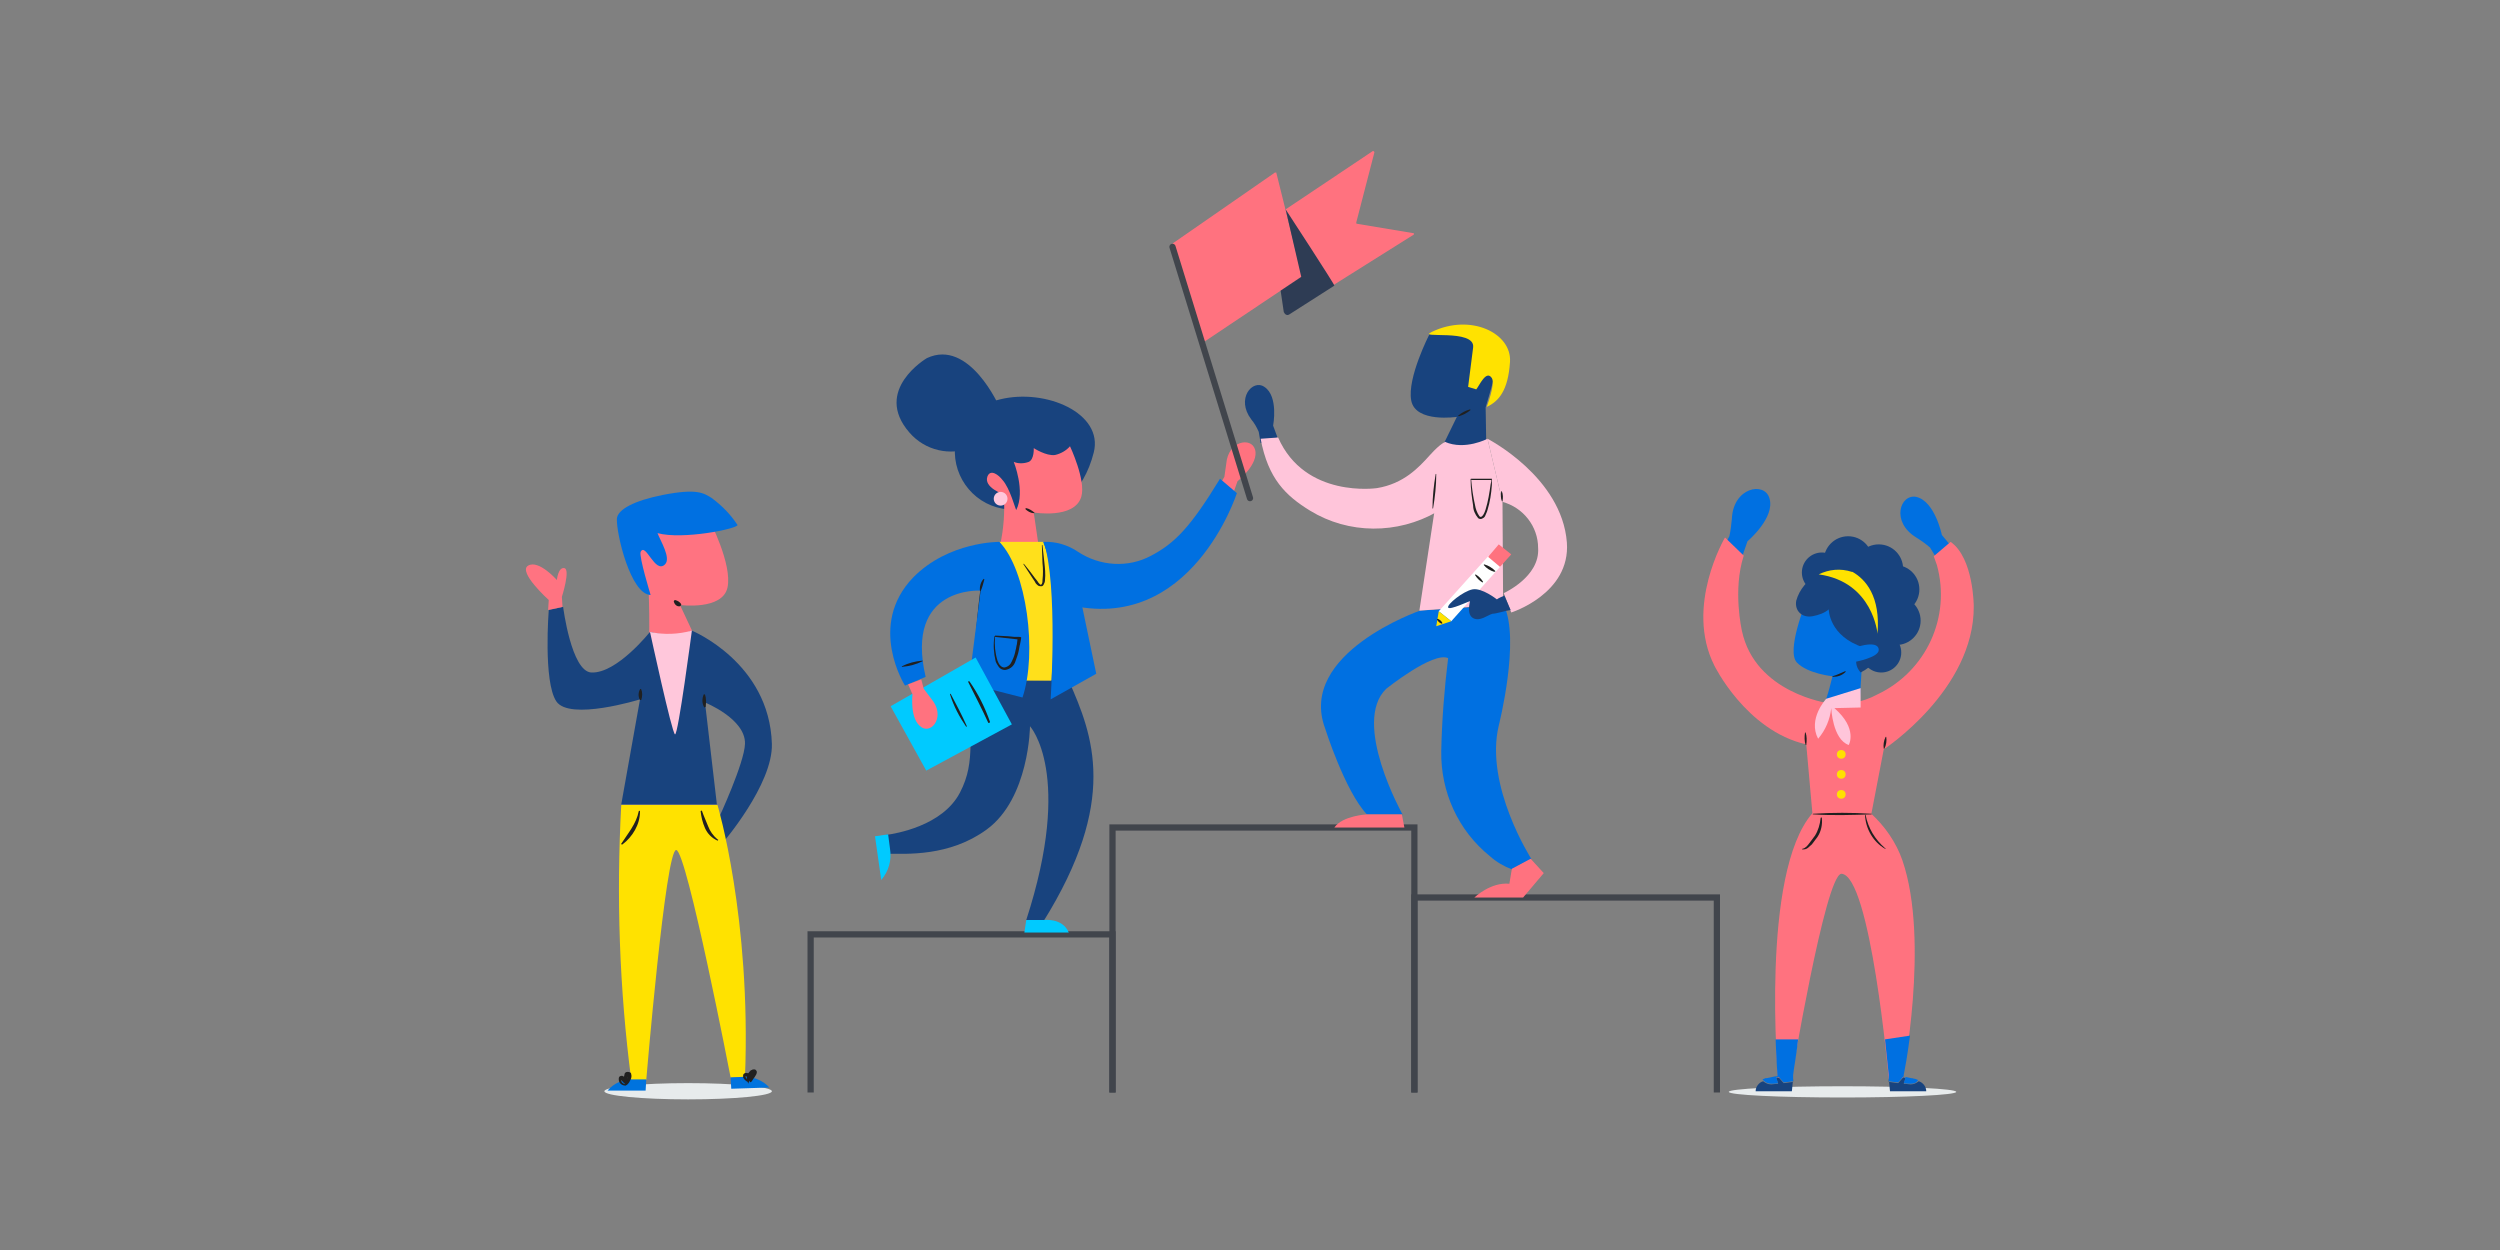 <?xml version="1.0" encoding="utf-8"?>
<!-- Generator: Adobe Illustrator 25.2.3, SVG Export Plug-In . SVG Version: 6.00 Build 0)  -->
<svg version="1.1" id="Layer_1" xmlns="http://www.w3.org/2000/svg" xmlns:xlink="http://www.w3.org/1999/xlink" x="0px" y="0px"
	 width="400px" height="200px" viewBox="0 0 400 200" style="enable-background:new 0 0 400 200;" xml:space="preserve">
<rect x="0" y="0" width="400" height="200" fill="#808080" stroke="none"/>
<style type="text/css">
	.st0{fill:#FF727F;}
	.st1{fill:#18437E;}
	.st2{fill:none;stroke:#41454C;strokeWidth:0.5;stroke-miterlimit:10;}
	.st3{fill:#E7EBEC;}
	.st4{fill:#FF7381;}
	.st5{fill:#FFE200;}
	.st6{fill:#0073DE;}
	.st7{fill:#FFC7DB;}
	.st8{fill:#0070E1;}
	.st9{fill:#202020;}
	.st10{fill:#00CAFF;}
	.st11{fill:#FFE01B;}
	.st12{fill:#FFC5DA;}
	.st13{fill:#FFFFFF;}
	.st14{fill:none;stroke:#41454C;stroke-linecap:round;stroke-miterlimit:10;}
	.st15{fill:#EDF1F2;}
	.st16{fill:#2E3C54;}
</style>
<g id="Layer_2_1_">
	<path class="st0" d="M197.4,78.7L198,77c0,0,3.5-2.8,2.8-5.1c-0.6-2-4.3-1.4-4.6,2.3c-0.1,0.7-0.2,1.4-0.3,2.1l-0.9,1.5L197.4,78.7
		z"/>
	<path class="st1" d="M204.4,70l-0.7-1.9c0,0,0.9-4.7-1.4-6.2c-1.9-1.3-4.6,1.9-2.1,5.2c0.5,0.6,0.9,1.3,1.2,2l0.3,1.8L204.4,70z"/>
	<polyline class="st2" points="129.7,174.8 129.7,149.5 178,149.5 178,174.8 	"/>
	<polyline class="st2" points="178,174.8 178,132.4 226.3,132.4 226.3,174.8 	"/>
	<polyline class="st2" points="226.3,174.8 226.3,143.6 274.7,143.6 274.7,174.8 	"/>
	<ellipse class="st3" cx="110.1" cy="174.6" rx="13.4" ry="1.3"/>
	<path class="st4" d="M113.5,83.2c0,0,3.7,7.1,2.9,10.8s-7.6,2.8-7.6,2.8l2.2,4.7c0,0-7.4,0.4-7.2,0.2s0-7,0-6.5c0,0-2-6.2-1.9-6.8
		s3.8-6.3,3.8-6.3L113.5,83.2z"/>
	<path class="st1" d="M104,101.1c0,0,3.8,1.2,6.7-0.2c0,0,12.4,5.1,12.8,18.1c0.2,6.5-7.9,15.9-7.9,15.9l-0.6-4
		c0,0,4.1-8.8,4.2-11.9c0.1-4-6.4-6.6-6.4-6.6l1.9,16.3H99.4l3-16.8c0,0-11.3,3.5-13.4,0.3s-1.2-14.6-1.2-14.6l2.3-0.5
		c0,0,1.3,10.3,4.5,10.5C98.7,107.8,104,101.1,104,101.1z"/>
	<path class="st5" d="M119.2,172.3c1-25.5-4.4-43.5-4.4-43.5H99.4c-0.8,14.7-0.3,29.4,1.6,44h2.4c0,0,3.1-37,4.8-36.8
		s8.7,36.4,8.7,36.4L119.2,172.3z"/>
	<path class="st6" d="M101.4,172.7c-1.6-0.1-3.2,0.6-4.2,1.8h6.1l0.1-1.8L101.4,172.7z"/>
	<path class="st6" d="M118.8,172.3c1.6-0.1,3.2,0.5,4.3,1.7l-6.1,0.2l-0.1-1.8L118.8,172.3z"/>
	<path class="st7" d="M110.7,100.9c0,0-2.2,16.8-2.7,16.6s-4-16.4-4-16.4C106.2,101.6,108.5,101.5,110.7,100.9z"/>
	<path class="st4" d="M89.9,95.5c0,0,1.4-4.4,0.4-4.6s-1.2,1.9-1.2,1.9s-2.9-3.3-4.6-2.3s3.3,5.5,3.3,5.5l-0.1,1.6l2.3-0.5
		L89.9,95.5z"/>
	<path class="st8" d="M118,84c0,0.6-8.8,2.4-12.8,1.3c0.5,1.3,2.2,4,1.2,5c-1.6,1.6-3.1-3.6-3.9-2c-0.3,0.7,1.6,6.9,1.6,6.9
		c-3.2-0.1-5.5-9.8-5.4-12.2c0.1-1.5,2.8-2.9,7.3-3.8c5.6-1.1,6.6-0.3,7.9,0.5C115.5,80.9,116.9,82.3,118,84z"/>
	<path class="st9" d="M108.8,97c-0.5,0.1-0.9-0.3-1-0.8c0,0,0.1-0.2,0.2-0.2c0.4,0.1,0.8,0.3,1,0.7C109,96.9,108.9,96.9,108.8,97z"
		/>
	<path class="st9" d="M102.6,110.3c0.2,0.5,0.2,1.1,0,1.7c-0.1,0-0.1,0-0.2,0c-0.3-0.5-0.3-1.2,0-1.7
		C102.4,110.2,102.5,110.2,102.6,110.3z"/>
	<path class="st9" d="M112.7,113.2c-0.4-0.6-0.4-1.4-0.1-2.1c0,0,0.2,0,0.2,0c0.2,0.6,0.2,1.3,0.1,2
		C112.9,113.1,112.7,113.2,112.7,113.2z"/>
	<path class="st9" d="M99.4,135c1.1-1.7,2.4-3.2,2.8-5.2c0-0.1,0.2-0.1,0.2,0c0,1.1-0.3,2.1-0.8,3c-0.5,0.9-1.2,1.7-2,2.3
		C99.5,135.2,99.3,135,99.4,135z"/>
	<path class="st9" d="M114.8,134.5c-0.9-0.4-1.6-1.1-2-2c-0.4-0.9-0.6-1.8-0.7-2.7c0-0.1,0.2-0.1,0.2-0.1c0.3,0.9,0.7,1.7,1,2.5
		c0.3,0.8,0.8,1.5,1.5,2.1C115,134.3,114.9,134.5,114.8,134.5z"/>
	<path class="st9" d="M100,173.5c0.1-0.3,0.2-0.5,0.3-0.8c0.1-0.2,0.1-0.4,0.1-0.7l0,0l0,0l0,0l0,0c0,0,0.1,0.1,0,0.1
		c0,0,0,0.1,0,0.1c0,0.2-0.1,0.5-0.1,0.7l-0.1,0.8l-0.5-0.6l-0.2-0.2l-0.1-0.1 M99.4,172.8c0,0.4,0.3,0.6,0.7,0.7
		c0.1,0,0.1,0.2,0,0.2c-0.6,0-1.1-0.4-1.1-1c0,0,0,0,0,0c0-0.2,0-0.4,0.2-0.5c0.2-0.1,0.4-0.1,0.5,0c0.3,0.1,0.5,0.3,0.6,0.6
		l-0.5,0.2c0-0.3,0-0.7,0.1-1c0-0.3,0.2-0.5,0.5-0.5c0.3,0,0.6,0.1,0.6,0.4c0.1,0.3,0,0.7-0.2,1c-0.1,0.3-0.3,0.5-0.5,0.7
		c-0.1,0-0.2-0.1-0.2-0.1L99.4,172.8z"/>
	<path class="st9" d="M119.9,172.8l0.3-0.8c0.1-0.2,0.2-0.5,0.2-0.6s0,0,0.1,0s0.1-0.1,0.1,0s0,0.2,0,0.2l0,0
		c-0.1,0.1-0.1,0.1-0.2,0.2c-0.1,0.2-0.2,0.4-0.3,0.7l-0.4,0.9l-0.2-0.9c0-0.1,0-0.2-0.1-0.3c0,0,0,0-0.1,0c0,0,0,0,0,0
		c0,0,0,0,0,0.1c0,0.1,0,0.1,0.1,0.2c0.1,0.1,0.2,0.3,0.3,0.4c0,0.1-0.1,0.2-0.1,0.2c-0.2-0.1-0.3-0.2-0.5-0.4
		c-0.1-0.1-0.1-0.2-0.2-0.3c0-0.1,0-0.3,0-0.4c0.1-0.3,0.4-0.4,0.7-0.3c0,0,0.1,0,0.1,0c0.1,0.1,0.2,0.2,0.3,0.3
		c0,0.1,0.1,0.2,0.1,0.3h-0.6c0.1-0.3,0.2-0.6,0.4-0.8c0.1-0.1,0.2-0.3,0.4-0.3c0.1-0.1,0.2-0.1,0.4-0.1c0.3,0,0.4,0.4,0.4,0.4
		c0,0.3-0.2,0.6-0.4,0.9c-0.2,0.2-0.3,0.5-0.5,0.7S119.9,172.9,119.9,172.8z"/>
	<path class="st1" d="M162.5,81.6l-1.2-0.1c-5.1-0.4-8.9-4.9-8.5-10c0-0.2,0-0.5,0.1-0.7c0.6-3.2,2.9-5.9,7.1-6.9
		c7.3-1.8,16.6,2.2,15,8.5S169,83.1,162.5,81.6"/>
	<path class="st0" d="M160.4,76.8c-0.6-0.8-1.9-1.8-2.4-0.6c-0.7,1.8,2.6,2.9,2.6,2.9c0.2,2.7,0,5.5-0.6,8.2
		c-0.1,0.2,6.2,0.2,6.2,0.2l-0.8-5.5c0,0,6.5,1.1,7.6-2.5c0.8-2.6-1.8-8.1-1.8-8.1c-0.6,0.7-1.5,1.2-2.4,1.4
		c-1.4,0.2-3.4-1.1-3.4-1.1s0.1,1.8-0.8,2.2c-0.8,0.3-1.7,0.3-2.4,0c0,0,1.9,4.7,0.4,7.7C162.5,81.6,161.6,78.1,160.4,76.8z"/>
	<path class="st1" d="M141.9,136.6c3.1,0,10,0.5,16-3.9c6.8-5,6.9-16.5,6.9-16.5s7,7.6-0.6,31l2.7,0.3c12.1-19.4,8-29.8,4.1-38.6
		l-15.3-0.2c-1,9.2,0.6,12.9-2.1,18.1c-2.8,5.4-10.4,6.6-11.9,6.8L141.9,136.6z"/>
	<path class="st10" d="M142.4,135.8c0.3,1.8-0.2,3.6-1.4,5l-1-7l2.1-0.3L142.4,135.8z"/>
	<path class="st10" d="M167,147.2c0,0,3-0.4,4,2h-7.1l0.3-2H167z"/>
	<path class="st9" d="M157,94.9c-0.2,2.3-0.3,4.6-0.5,7s-0.4,4.5-0.5,6.8l6.5,0.1c-0.9-2.2-1.8-4.5-2.7-6.8L157,94.9
		c-0.1-0.4,0-0.4,0.2,0l5.8,14.2l-7.5-0.1l0.6-7.2c0.2-2.3,0.4-4.6,0.7-7C156.9,94.4,157,94.4,157,94.9z"/>
	<path class="st11" d="M159.9,86.7c1.1,1.1,4.7,15.5,3.8,22.2h4.5c0,0,1.5-14-1.2-22.2L159.9,86.7z"/>
	<path class="st8" d="M159.9,86.7c4.4,4.5,6.1,17.8,3.7,24.9l-8.6-2.2l1.9-14.9c0,0-12.2-0.8-8.8,13.8l-3.3,1.4
		c0,0-6.1-9.6,1.3-17.3C151.8,86.6,159.9,86.7,159.9,86.7z"/>
	<path class="st8" d="M166.9,86.7c2-0.1,4,0.5,5.6,1.6c3.5,2.3,8,2.6,11.7,0.6c3.8-2,6.3-4.6,11-12.3l2.7,2.3
		c0,0-7.3,22.8-27.2,17.8"/>
	<path class="st8" d="M173.1,96.8l2.3,11l-7.3,4.1c0,0,1.2-18.2-1.1-25.2"/>
	<path class="st9" d="M159.4,101.7l1.9,0.1l1,0.1h0.5h0.2c0.1,0,0.3,0,0.4,0.1l-0.1,0.6l-0.1,0.5c-0.1,0.3-0.1,0.6-0.2,1
		c-0.1,0.6-0.4,1.3-0.6,1.9c-0.3,0.7-0.9,1.1-1.6,1.2c-0.4,0-0.8-0.2-1-0.5c-0.2-0.3-0.4-0.6-0.5-0.9c-0.3-1.3-0.4-2.6-0.2-3.9
		c0-0.2,0.2-0.2,0.1,0c-0.1,1.3,0,2.5,0.4,3.8c0.2,0.6,0.6,1.1,1.1,1.1c0.6-0.1,1-0.5,1.2-1c0.3-0.6,0.5-1.2,0.6-1.8
		c0.1-0.3,0.1-0.6,0.2-0.9l0.1-0.8l-3.6-0.4C159.2,101.8,159.2,101.6,159.4,101.7z"/>
	<circle class="st7" cx="160.1" cy="79.8" r="1.1"/>
	<polygon class="st10" points="142.5,113 156.1,105.2 161.9,115.9 148.2,123.3 	"/>
	<path class="st0" d="M145.3,109.5l0.7,1.6c0,0-0.5,4.1,1.5,5.3c1.7,1,3.8-1.9,1.5-4.6c-0.4-0.5-0.8-1.1-1.2-1.6l-0.4-1.5
		L145.3,109.5z"/>
	<path class="st9" d="M158.1,115.6c-1-2.2-2.1-4.3-3.2-6.5c0,0,0-0.1,0.1-0.1c0,0,0.1,0,0.1,0c1.4,2,2.5,4.2,3.3,6.5
		c0,0,0,0.1,0,0.1C158.1,115.7,158.1,115.7,158.1,115.6L158.1,115.6z"/>
	<path class="st9" d="M154.6,116.3c-1.1-1.6-2-3.3-2.6-5.2c0-0.1,0.1-0.1,0.1-0.1c0.9,1.7,1.8,3.4,2.6,5.2
		C154.7,116.2,154.6,116.3,154.6,116.3z"/>
	<path class="st9" d="M157.5,92.7c-0.2,0.7-0.3,1.2-0.6,1.9c0,0-0.1,0-0.1,0c-0.1-0.7,0.1-1.5,0.6-2
		C157.4,92.6,157.5,92.7,157.5,92.7z"/>
	<path class="st9" d="M163.9,90.3c0.6,0.7,1.1,1.4,1.7,2.2L166,93c0.1,0.2,0.2,0.3,0.4,0.5c0.1,0.1,0.2,0.1,0.3-0.1
		c0.1-0.2,0.1-0.4,0.1-0.6c0.1-0.9,0.1-1.8,0-2.7l-0.1-2.8c0-0.1,0.1-0.2,0.1,0l0.3,2.7c0.1,0.9,0.2,1.9,0.1,2.8
		c0,0.3-0.1,0.5-0.2,0.7c-0.1,0.2-0.2,0.3-0.4,0.3c-0.2,0-0.3,0-0.5-0.1c-0.2-0.2-0.4-0.3-0.5-0.6l-0.4-0.6c-0.5-0.8-1-1.5-1.5-2.3
		C163.7,90.2,163.8,90.2,163.9,90.3z"/>
	<path class="st9" d="M144.3,106.6c1-0.5,2.1-0.8,3.3-0.9c0,0,0.1,0.1,0,0.1c-1,0.5-2.1,0.8-3.3,0.9
		C144.3,106.8,144.3,106.6,144.3,106.6z"/>
	<path class="st9" d="M164.2,81.3c0.5,0.1,0.9,0.4,1.3,0.7c0,0,0,0.2-0.1,0.1c-0.5,0-1-0.3-1.4-0.7
		C164.1,81.4,164.2,81.3,164.2,81.3z"/>
	<path class="st1" d="M159.9,65.1c0,0-4.8-11-11.6-7.8c0,0-8.7,5.1-2.8,11.9c2.5,2.9,6.5,3.8,10,2.4L159.9,65.1z"/>
	<path class="st8" d="M227.2,97.7c0,0-19.6,6.8-15.2,18.8c0,0,3.2,10.1,6.7,13.8h5.7c0,0-8.2-14.7-2.6-20.1c0,0,7.5-6,9.9-4.9
		c-0.6,4.9-1,9.9-1.1,14.9c-0.1,6.5,2.7,12.7,7.8,16.8c1,0.9,2.2,1.6,3.5,2.1l3.1-1.7c0,0-7.5-11.7-5.2-21.3c0,0,3.5-13.8,0.8-19.3
		L227.2,97.7z"/>
	<path class="st1" d="M228.7,53.5c0,0-3.6,7-2.9,10.6c0.7,3.6,7.3,2.6,7.3,2.6l-2.2,4.5c0,1.1,7,1.2,6.9,0.2c0-0.3-0.1-6.7-0.1-6.2
		c0,0,1.8-6,1.7-6.5s-3.7-6-3.7-6L228.7,53.5z"/>
	<path class="st5" d="M229.1,53.1c-2.6,1.2,7-0.6,6.6,2.5s-0.8,6.3-0.8,6.3l1.3,0.4c0.5-0.6,1.6-3.2,2.5-1.8c0.6,1-0.9,4.7-0.8,4.6
		c1.9-0.9,3.4-2.6,3.7-7.2S235.3,50.1,229.1,53.1z"/>
	<path class="st12" d="M238,70.2c0,0-3.6,1.9-6.8,0.5l-4.1,27l13.4-1l-0.1-16.4"/>
	<path class="st12" d="M201.7,70.2c1.2,6.4,4,9.1,7.9,11.5c6.2,3.8,14,3.8,20.3,0.2c0.6-0.3,0.9-0.5,0.9-0.5l0.5-10.7
		c0,0-0.7,0.1-2.5,2.1s-4.2,4.6-8.5,5.3c0,0-11.5,1.7-15.8-8.1L201.7,70.2z"/>
	<path class="st12" d="M238,70.2c0,0,11.9,6.1,12.7,16.6c0.6,8.2-8.9,11.2-8.9,11.2l-1.2-3.1c0,0,5.8-2.6,5.5-7.2
		c0-3.5-2.4-6.5-5.7-7.4"/>
	<polygon class="st13" points="230.2,97.8 238.2,88.9 240.1,90.6 232.2,99.4 	"/>
	<polygon class="st5" points="232.2,99.4 229.8,100.2 230.2,97.8 	"/>
	<polygon class="st0" points="238.1,89.1 240,90.7 241.8,88.7 239.8,87.1 	"/>
	<path class="st1" d="M241.7,97.6c-0.8,0.1-2.3,0.6-2.9,0.6c-0.8,0.2-2,1.3-3.1,0.7s-0.5-2.6-0.5-2.7s-3.3,1.5-3.5,1
		s2.4-2.6,3.9-2.9s3.9,1.6,3.9,1.6c0.4-0.3,0.8-0.4,1.2-0.6L241.7,97.6z"/>
	<path class="st9" d="M235.4,76.6h2h1.1c0.1,0,0.1,0,0.2,0v0.2v0.3v0.5c-0.1,1.4-0.3,2.7-0.7,4c-0.1,0.4-0.3,0.7-0.4,1
		c-0.1,0.2-0.3,0.3-0.5,0.4c-0.2,0.1-0.5,0-0.6-0.1c-0.5-0.6-0.8-1.3-0.8-2c-0.2-1.3-0.4-2.7-0.4-4.1c0-0.2,0.1-0.2,0.1,0
		c0.1,1.3,0.3,2.7,0.6,4c0.1,0.6,0.3,1.2,0.7,1.8c0.2,0.2,0.4,0.1,0.6-0.2c0.2-0.3,0.3-0.6,0.4-0.9c0.4-1.3,0.6-2.6,0.8-4l0.1-0.5
		c0-0.2,0-0.2,0-0.2h-1h-2C235.2,76.8,235.2,76.6,235.4,76.6z"/>
	<path class="st9" d="M240.3,78.6c0.2,0.5,0.2,1.1,0.1,1.6c0,0-0.1,0-0.1,0c-0.2-0.5-0.2-1.1-0.1-1.6
		C240.2,78.6,240.3,78.6,240.3,78.6z"/>
	<path class="st9" d="M229.8,75.9c0,1.8-0.2,3.6-0.5,5.4c0,0.1-0.1,0.1-0.1,0c0-1.8,0.2-3.6,0.5-5.4
		C229.7,75.8,229.8,75.8,229.8,75.9z"/>
	<path class="st9" d="M235.3,65.6c-0.6,0.5-1.2,0.8-1.9,1c0,0-0.1-0.1-0.1-0.1c0.6-0.5,1.2-0.8,1.9-1
		C235.2,65.5,235.3,65.6,235.3,65.6z"/>
	<path class="st9" d="M230.7,99.8c-0.3-0.1-0.6-0.3-0.8-0.7c0,0,0.1-0.1,0.1-0.1c0.3,0.1,0.6,0.3,0.8,0.7
		C230.8,99.7,230.7,99.8,230.7,99.8z"/>
	<path class="st9" d="M239.1,91.5c-0.7-0.2-1.3-0.6-1.7-1.1c0,0,0-0.1,0.1-0.1c0.7,0.2,1.3,0.6,1.8,1.1
		C239.2,91.4,239.1,91.5,239.1,91.5z"/>
	<path class="st9" d="M237.2,93.2c-0.5-0.3-0.9-0.7-1.2-1.2c0,0,0.1-0.1,0.1-0.1c0.5,0.3,0.9,0.7,1.2,1.2
		C237.3,93.1,237.2,93.2,237.2,93.2z"/>
	<path class="st0" d="M218.7,130.3c0,0-3.9,0.2-5.2,2.1h11.2l-0.4-2.1H218.7z"/>
	<path class="st0" d="M244.9,137.4l2.1,2.3l-3.3,3.9h-7.8c0,0,2.6-2.5,5.6-2.2l0.4-2.4L244.9,137.4z"/>
	<path class="st0" d="M192.3,54.8l-4.7-15.7c0-0.1,0-0.1,0.1-0.2L204,27.6c0.1,0,0.2,0,0.2,0c0,0,0,0,0,0l4.1,16.5
		c0,0.1,0,0.1-0.1,0.2l-15.7,10.5C192.5,54.9,192.4,54.9,192.3,54.8C192.3,54.8,192.3,54.8,192.3,54.8z"/>
	<path class="st0" d="M205.7,33.5l13.9-9.3c0.1-0.1,0.2,0,0.3,0.1c0,0,0,0.1,0,0.1l-2.9,11.2c0,0.1,0,0.2,0.1,0.2c0,0,0,0,0,0l9,1.5
		c0.1,0,0.2,0.1,0.1,0.2c0,0,0,0.1-0.1,0.1l-19.9,12.5c-0.1,0.1-0.3,0-0.3-0.1c0,0,0,0,0-0.1l-0.9-3.5l3.3-2.2
		c0.1,0,0.1-0.1,0.1-0.2L205.7,33.5z"/>
	<line class="st14" x1="200" y1="79.7" x2="187.6" y2="39.5"/>
	<path class="st8" d="M312.2,87.4l-1.5-1.8c0,0-1.1-5.4-4.1-6.1c-2.6-0.5-4.1,4,0,6.5c0.8,0.5,1.5,1,2.2,1.6l1.1,1.8L312.2,87.4z"/>
	<path class="st8" d="M278.8,88.9l0.8-2.3c0,0,4.5-3.8,3.5-6.9c-0.8-2.7-5.8-1.7-6,3.3c-0.1,1-0.2,1.9-0.4,2.8l-1.1,2L278.8,88.9z"
		/>
	<ellipse class="st3" cx="294.8" cy="174.7" rx="18.2" ry="0.9"/>
	<path class="st0" d="M284.5,172.6l2.2-2.6l-0.1,2.7c0,0.1,5.4-32.5,8-32.9c4.7,0.1,7.6,32.8,7.6,32.8l2.2-0.1c0,0,4.4-21.9,0-34.8
		c-1-2.9-2.8-5.5-5.1-7.6H290C281.6,139.7,284.5,172.6,284.5,172.6z"/>
	<path class="st0" d="M289,119.1l1,11.2h9.4l2-10.4c0,0,14.5-9.5,14.4-22.9c0,0,0-7.7-3.7-10.3l-2.7,2.3c0.2,0.5,0.3,0.9,0.5,1.4
		c2.3,8.3-1.7,17-9.5,20.7c-2.4,1.3-5.2,1.8-7.9,1.4c0,0-11.7-1.6-13.8-11.6c0,0-1.5-6.5,0.3-12l-3-2.9c0,0-6.5,11-1.7,20.5
		C274.2,106.3,279.3,116.9,289,119.1z"/>
	<path class="st8" d="M289.5,95c-0.8,1.8-3.7,9.2-2,11s5.7,2.2,5.7,2.2c-0.3,1.2-0.6,2.4-1,3.6c-0.2,0.5,0.3,0.7,2.4,0.9
		s3,0.3,3-0.9c0-0.7,0.4-6.7,0.4-6.7s2.9-0.2,3-1.5s-1.3-1.3-2.8-0.9l0.2-2.6C298.5,100.2,292.3,95.7,289.5,95z"/>
	<path class="st9" d="M301.4,119.8c-0.1-0.6,0-1.3,0.3-1.9h0.1c0.1,0.6,0,1.3-0.3,1.9C301.5,119.8,301.4,119.8,301.4,119.8z"/>
	<path class="st9" d="M288.9,119.2c-0.2-0.6-0.2-1.3-0.1-2c0,0,0.1,0,0.1,0c0.2,0.6,0.2,1.3,0.1,2
		C289.1,119.2,288.9,119.2,288.9,119.2z"/>
	<path class="st9" d="M301.6,135.8c-1.9-1.1-3.1-3.2-3.2-5.4c0-0.1,0.1-0.1,0.1,0c0.4,2.1,1.5,3.9,3.1,5.3
		C301.8,135.7,301.7,135.8,301.6,135.8z"/>
	<path class="st9" d="M288.4,135.8c0.5-0.1,0.8-0.5,1.1-0.9c0.3-0.4,0.6-0.8,0.9-1.2c0.5-0.8,0.8-1.8,0.9-2.8c0,0,0-0.1,0.1-0.1
		s0.1,0,0.1,0.1c0.1,1-0.1,2.1-0.7,3c-0.3,0.4-0.6,0.8-0.9,1.2c-0.4,0.3-0.7,0.8-1.3,0.8C288.3,136,288.3,135.8,288.4,135.8z"/>
	<path class="st9" d="M295.3,107.5c-0.6,0.6-1.3,0.8-2.1,0.8c0,0,0-0.1,0-0.1c0.7-0.2,1.3-0.5,2-0.8
		C295.3,107.4,295.4,107.5,295.3,107.5z"/>
	<path class="st12" d="M297.7,110.1l-5.5,1.7c0,0-3,3.2-1.3,6.4c1.2-1.4,1.9-3.1,2.1-4.9c0,0,0.2,5,2.8,5.9c0,0,1.5-2.6-2.3-5.9
		l4.2-0.1L297.7,110.1z"/>
	<path class="st15" d="M289.6,92.1c9.7-0.2,11.8,8.8,11.8,8.8c-0.5-6.6-3.5-9.1-6-10.1h-0.1C293.3,90.5,291.3,91,289.6,92.1z"/>
	<circle class="st1" cx="295.7" cy="89.7" r="3.9"/>
	<circle class="st1" cx="300.6" cy="91" r="3.9"/>
	<circle class="st1" cx="303.2" cy="94.3" r="3.9"/>
	<circle class="st1" cx="303.4" cy="99.3" r="3.9"/>
	<circle class="st1" cx="291.5" cy="91.6" r="3.2"/>
	<circle class="st1" cx="301" cy="104.4" r="3.2"/>
	<path class="st1" d="M290,98.6c1-0.2,1.9-0.5,2.6-1.1c0,0,0,4.3,5.6,6.1c-1.2,0.8-1.6,2.4-0.8,3.6c0.1,0.1,0.2,0.3,0.3,0.4
		c1.8-0.9,3.2-2.5,3.9-4.4c0.9-2.4,2.5-9.7-5.4-11.7h-0.1c-1.7-0.6-3.6-0.4-5.3,0.4l0,0c-1.6,0.9-2.9,2.4-3.4,4.2
		C287.1,97.7,288.3,98.9,290,98.6z"/>
	<path class="st5" d="M291,91.9c8.7,1.2,9.4,9.5,9.4,9.5c0.5-6-1.9-8.7-4-9.9h-0.1C294.5,90.9,292.6,91.1,291,91.9z"/>
	<path class="st8" d="M296.8,105.9c0,0,3.8-0.7,3.8-1.9s-1.9-1-3.4-0.5"/>
	<path class="st9" d="M290.1,130.2c3.1-0.2,6.2-0.2,9.3,0c0.1,0,0.1,0.1,0,0.1c-3.1,0.1-6.2,0.2-9.3,0
		C290,130.3,290,130.2,290.1,130.2z"/>
	<path class="st1" d="M306.5,172.8L306.5,172.8L306.5,172.8z"/>
	<path class="st1" d="M306.3,172.7l-0.5-0.1C306,172.6,306.1,172.6,306.3,172.7z"/>
	<path class="st1" d="M302.2,172.6L302.2,172.6c0,0.2,0,0.5,0,0.5s0.7,0.1,1.5,0.2l0.8-0.9l0.4,0.1l-0.3,0.9c0.4,0,0.8,0.1,1.1,0.1
		c0.5,0,0.9-0.2,1.3-0.5c0.7,0.2,1.2,0.9,1.2,1.6h-5.8L302.2,172.6z"/>
	<path class="st8" d="M305.7,173.4c-0.3,0-0.7,0-1.1-0.1l0.3-0.9l-0.4-0.1l-0.8,0.9c-0.8-0.1-1.5-0.2-1.5-0.2s0-0.3,0-0.5
		s0-0.4,0-0.5c-0.1-1-0.3-3-0.6-5.7l4-0.6c-0.4,3.1-0.8,5.3-1,6.3l0,0c0,0.1,0,0.2-0.1,0.3c0.4,0,0.9,0.1,1.3,0.2l0.5,0.1h0.1h0
		c0.2,0.1,0.3,0.1,0.5,0.2l0,0C306.6,173.3,306.2,173.4,305.7,173.4z"/>
	<path class="st1" d="M282.6,172.8L282.6,172.8L282.6,172.8z"/>
	<path class="st1" d="M282.8,172.7l0.5-0.1C283.1,172.6,282.9,172.6,282.8,172.7z"/>
	<path class="st1" d="M286.9,172.6L286.9,172.6c0,0.2,0,0.5,0,0.5s-0.7,0.1-1.5,0.2l-0.8-0.9l-0.4,0.1l0.3,0.9
		c-0.4,0-0.8,0.1-1.1,0.1c-0.5,0-0.9-0.2-1.3-0.5c-0.7,0.2-1.2,0.9-1.2,1.6h5.8L286.9,172.6z"/>
	<path class="st8" d="M283.4,173.4c0.3,0,0.7,0,1.1-0.1l-0.3-0.9l0.4-0.1l0.8,0.9c0.8-0.1,1.5-0.2,1.5-0.2s0-0.3,0-0.5s0-0.4,0-0.5
		c0.1-1,0.5-3,0.8-5.7h-3.6c0.1,3,0.3,5.9,0.3,5.9c-0.4,0-0.8,0.1-1.2,0.2l-0.5,0.1h-0.1h-0.1c-0.2,0.1-0.3,0.1-0.5,0.2l0,0
		C282.4,173.2,282.9,173.4,283.4,173.4z"/>
	<circle class="st5" cx="294.6" cy="120.7" r="0.7"/>
	<circle class="st5" cx="294.6" cy="123.9" r="0.7"/>
	<circle class="st5" cx="294.6" cy="127.1" r="0.7"/>
	<path class="st16" d="M205.7,33.5c0,0,7.9,12.1,7.8,12.2l-7.2,4.6c-0.3,0.2-0.6,0.1-0.8-0.2c0-0.1-0.1-0.1-0.1-0.2l-0.5-3.4
		l3.3-2.2L205.7,33.5z"/>
</g>
</svg>
